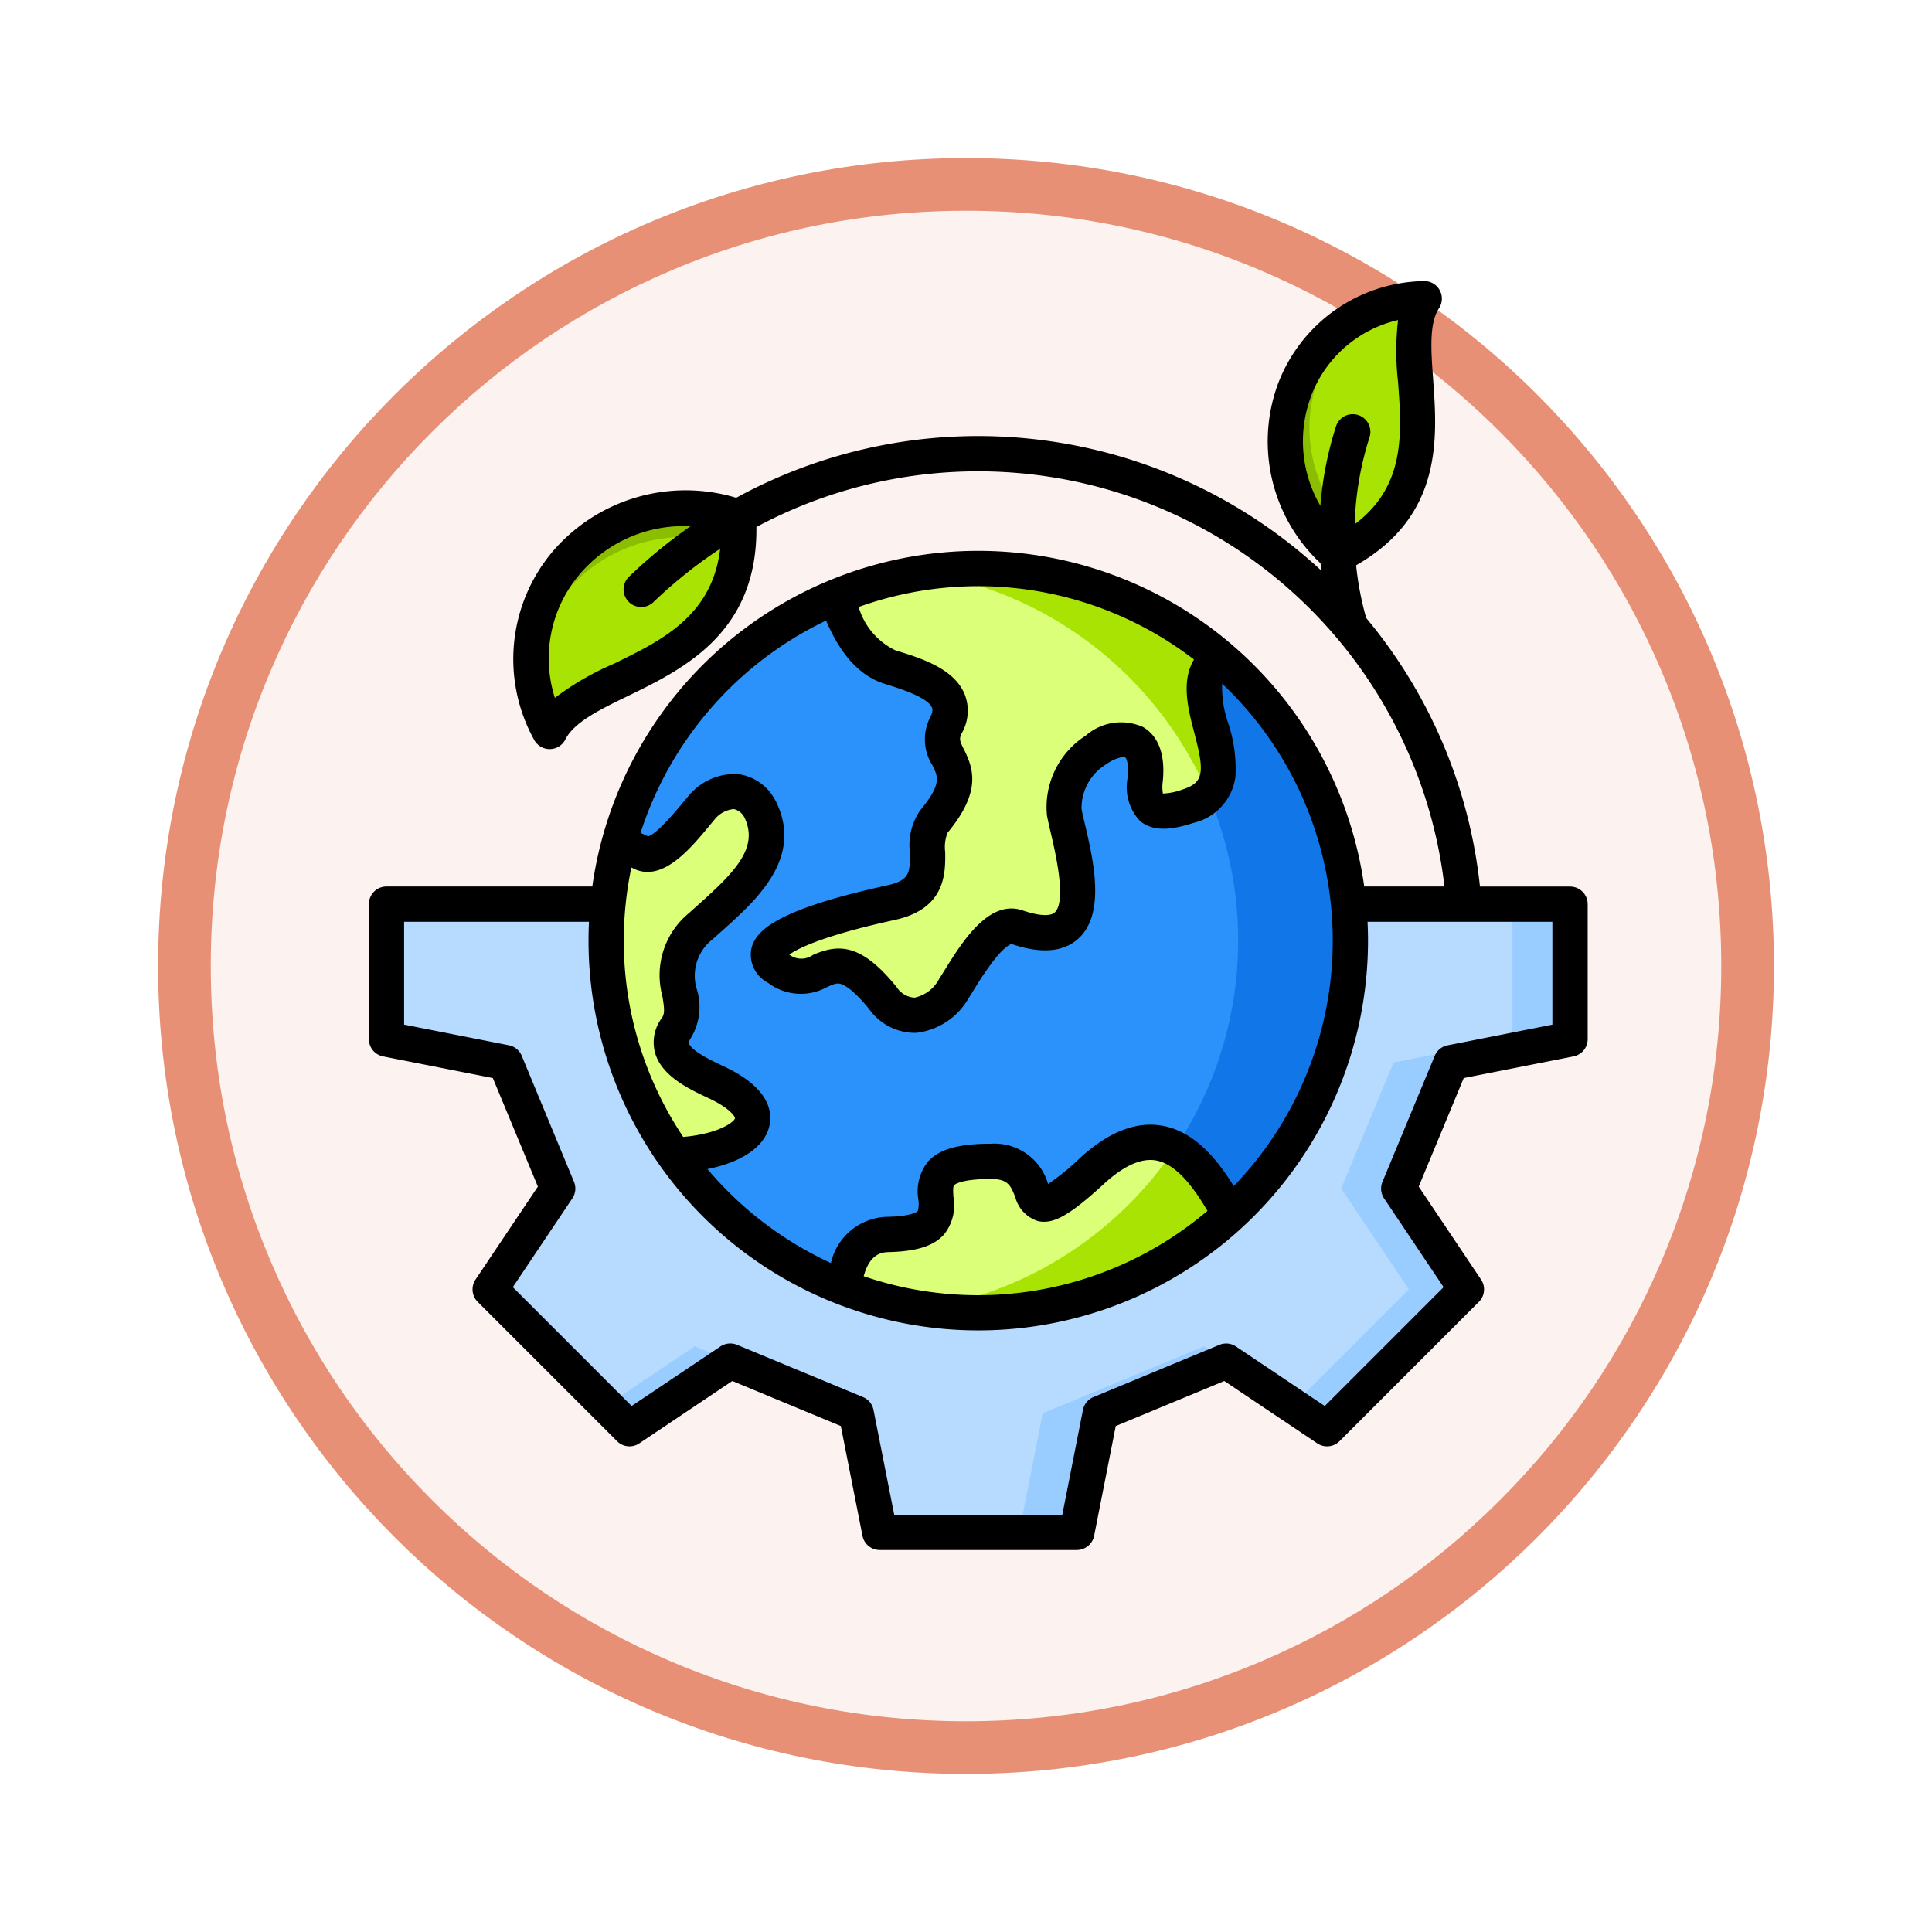 <svg xmlns="http://www.w3.org/2000/svg" xmlns:xlink="http://www.w3.org/1999/xlink" width="110" height="110" viewBox="0 0 110 110">
  <defs>
    <filter id="Trazado_982547" x="0" y="0" width="110" height="110" filterUnits="userSpaceOnUse">
      <feOffset dy="3" input="SourceAlpha"/>
      <feGaussianBlur stdDeviation="3" result="blur"/>
      <feFlood flood-opacity="0.161"/>
      <feComposite operator="in" in2="blur"/>
      <feComposite in="SourceGraphic"/>
    </filter>
  </defs>
  <g id="Grupo_1162592" data-name="Grupo 1162592" transform="translate(-4551 -2738)">
    <g id="Grupo_1162418" data-name="Grupo 1162418" transform="translate(3436.196 -3328.54)">
      <g id="Grupo_1158638" data-name="Grupo 1158638" transform="translate(-1.195 2772.54)">
        <g id="Grupo_1155734" data-name="Grupo 1155734" transform="translate(0 -1390)">
          <g id="Grupo_1154704" data-name="Grupo 1154704" transform="translate(0 1466)">
            <g id="Grupo_1150790" data-name="Grupo 1150790" transform="translate(3 2320)">
              <g id="Grupo_1154214" data-name="Grupo 1154214" transform="translate(79 -5809)">
                <g id="Grupo_1152583" data-name="Grupo 1152583" transform="translate(1043 6713)">
                  <g id="Grupo_1146973" data-name="Grupo 1146973" transform="translate(0 0)">
                    <g id="Grupo_1146954" data-name="Grupo 1146954">
                      <g transform="matrix(1, 0, 0, 1, -9, -6)" filter="url(#Trazado_982547)">
                        <g id="Trazado_982547-2" data-name="Trazado 982547" transform="translate(9 6)" fill="#fcf3f0">
                          <path d="M 46 90.5 C 39.992 90.5 34.164 89.324 28.679 87.003 C 23.38 84.762 18.621 81.553 14.534 77.466 C 10.446 73.379 7.238 68.62 4.996 63.321 C 2.676 57.836 1.5 52.008 1.5 46 C 1.5 39.992 2.676 34.164 4.996 28.679 C 7.238 23.38 10.446 18.621 14.534 14.534 C 18.621 10.446 23.38 7.238 28.679 4.996 C 34.164 2.676 39.992 1.5 46 1.5 C 52.008 1.5 57.836 2.676 63.321 4.996 C 68.62 7.238 73.379 10.446 77.466 14.534 C 81.554 18.621 84.762 23.38 87.004 28.679 C 89.324 34.164 90.5 39.992 90.5 46 C 90.5 52.008 89.324 57.836 87.004 63.321 C 84.762 68.62 81.554 73.379 77.466 77.466 C 73.379 81.553 68.62 84.762 63.321 87.003 C 57.836 89.324 52.008 90.5 46 90.5 Z" stroke="none"/>
                          <path d="M 46 3 C 40.194 3 34.563 4.136 29.263 6.378 C 24.143 8.544 19.544 11.644 15.594 15.594 C 11.644 19.544 8.544 24.143 6.378 29.263 C 4.136 34.563 3 40.194 3 46 C 3 51.806 4.136 57.437 6.378 62.737 C 8.544 67.857 11.644 72.455 15.594 76.405 C 19.544 80.355 24.143 83.456 29.263 85.622 C 34.563 87.863 40.194 89 46 89 C 51.806 89 57.437 87.863 62.737 85.622 C 67.857 83.456 72.456 80.355 76.406 76.405 C 80.356 72.455 83.456 67.857 85.622 62.737 C 87.864 57.437 89 51.806 89 46 C 89 40.194 87.864 34.563 85.622 29.263 C 83.456 24.143 80.356 19.544 76.406 15.594 C 72.456 11.644 67.857 8.544 62.737 6.378 C 57.437 4.136 51.806 3 46 3 M 46 -7.62939453125e-06 C 71.405 -7.62939453125e-06 92 20.595 92 46 C 92 71.405 71.405 92 46 92 C 20.595 92 0 71.405 0 46 C 0 20.595 20.595 -7.62939453125e-06 46 -7.62939453125e-06 Z" stroke="none" fill="#e89076"/>
                        </g>
                      </g>
                    </g>
                  </g>
                </g>
              </g>
            </g>
          </g>
        </g>
      </g>
    </g>
    <g id="green-earth_11226473" transform="translate(4558.034 2750.004)">
      <g id="Grupo_1162591" data-name="Grupo 1162591" transform="translate(14.978 5.032)">
        <path id="Trazado_1014595" data-name="Trazado 1014595" d="M79.189,106.817c-3.72-7.088,2.834-14.792,10.806-12.288C90.533,103.652,81.039,103.132,79.189,106.817Z" transform="translate(-69.934 -82.174)" fill="#8bbd00" fill-rule="evenodd"/>
        <path id="Trazado_1014596" data-name="Trazado 1014596" d="M79.445,112.1a9.166,9.166,0,0,1-1.027-3.352,8.744,8.744,0,0,1,9.647-7.693,7.829,7.829,0,0,0,2.2-.841C90.508,108.926,81.268,108.475,79.445,112.1Z" transform="translate(-70.191 -87.462)" fill="#a8e304" fill-rule="evenodd"/>
        <path id="Trazado_1014597" data-name="Trazado 1014597" d="M385.911,11.228c-7.5.3-10.689,9.241-4.914,14.543C388.661,21.929,383.785,14.46,385.911,11.228Z" transform="translate(-326.85 -11.228)" fill="#8bbd00" fill-rule="evenodd"/>
        <path id="Trazado_1014598" data-name="Trazado 1014598" d="M394.1,11.227a8.6,8.6,0,0,0-3.2.738,8.2,8.2,0,0,0-1.725,11.446,7.343,7.343,0,0,1,.35,2.185c7.186-3.889,2.486-11.185,4.58-14.368Z" transform="translate(-335.038 -11.227)" fill="#a8e304" fill-rule="evenodd"/>
        <path id="Trazado_1014599" data-name="Trazado 1014599" d="M71.854,251.489a17.26,17.26,0,1,1-34.274,0H21.029v7.685L27.8,260.51l2.975,7.172L26.93,273.42l7.932,7.932L40.6,277.5l7.172,2.975,1.336,6.774H60.326l1.336-6.774,7.172-2.975,5.738,3.848L82.5,273.42l-3.848-5.738,2.975-7.172,6.774-1.336v-7.685H71.853Z" transform="translate(-21.029 -217.047)" fill="#9cf" fill-rule="evenodd"/>
        <path id="Trazado_1014600" data-name="Trazado 1014600" d="M85.129,259.174l-6.774,1.336-2.975,7.172,3.848,5.738-6.618,6.618-5.03-3.373-9.195,3.814-1.336,6.774H49.107l-1.336-6.774-9.2-3.814-5.03,3.373-6.618-6.618,3.848-5.738L27.8,260.51l-6.774-1.336v-7.685H37.579a17.26,17.26,0,1,0,34.274,0H85.129v7.685Z" transform="translate(-21.028 -217.047)" fill="#b6dbff" fill-rule="evenodd"/>
        <path id="Trazado_1014601" data-name="Trazado 1014601" d="M135.179,270.8a17.517,17.517,0,0,1-1.812.094,17.33,17.33,0,0,1-17.33-17.33,17.5,17.5,0,0,1,.123-2.076h2.809a17.274,17.274,0,0,0,16.21,19.312Z" transform="translate(-102.417 -217.047)" fill="#7986bf" fill-rule="evenodd"/>
      </g>
      <circle id="Elipse_11846" data-name="Elipse 11846" cx="21.216" cy="21.216" r="21.216" transform="translate(18.653 41.552) rotate(-45)" fill="#1176e8"/>
      <path id="Trazado_1014602" data-name="Trazado 1014602" d="M126,161.618a21.219,21.219,0,0,1,0-41.95,21.219,21.219,0,0,1,0,41.95Z" transform="translate(-80.548 -99.09)" fill="#2a92fa" fill-rule="evenodd"/>
      <path id="Trazado_1014603" data-name="Trazado 1014603" d="M196.423,131.5c4.258-1.371-1.081-6.639,1.82-8.461a21.242,21.242,0,0,0-21.9-3.47c.643,1.955,1.629,3.556,3.065,4,1.558.484,4.242,1.264,3.215,3.31-1,1.992,2.06,2.176-.7,5.5-1.041,1.256.845,3.882-2.415,4.617-.829.187-9.228,1.928-6.472,3.75,2.593,1.714,2.759-2.276,5.983,1.7,1.356,1.674,3.028,1,4.042-.544.708-1.079,2.254-3.967,3.594-3.507,5.231,1.8,3.091-4.466,2.7-6.549-.574-3.069,5.084-6.528,4.616-1.867-.19,1.9.663,2.092,2.449,1.517Z" transform="translate(-135.795 -97.616)" fill="#a8e304" fill-rule="evenodd"/>
      <path id="Trazado_1014604" data-name="Trazado 1014604" d="M196.424,132.965a2.814,2.814,0,0,0,1.141-.643,21.242,21.242,0,0,0-16.322-12.66,21.241,21.241,0,0,0-4.9,1.372c.643,1.955,1.629,3.556,3.065,4,1.558.484,4.242,1.264,3.215,3.31-1,1.992,2.06,2.176-.7,5.5-1.041,1.256.845,3.882-2.415,4.617-.829.187-9.228,1.928-6.472,3.75,2.593,1.714,2.759-2.276,5.983,1.7,1.356,1.674,3.028,1,4.042-.544.708-1.079,2.254-3.967,3.594-3.507,5.231,1.8,3.091-4.466,2.7-6.549-.574-3.069,5.084-6.528,4.616-1.867-.19,1.9.663,2.092,2.449,1.517Z" transform="translate(-135.796 -99.085)" fill="#dbff78" fill-rule="evenodd"/>
      <path id="Trazado_1014605" data-name="Trazado 1014605" d="M111.873,227.368c4.183-.168,6.326-2.308,2.407-4.151-1.232-.58-3.362-1.535-2.277-3.107,1.057-1.532-1.261-3.377,1.4-5.807,1.983-1.81,4.725-3.881,3.371-6.649-.928-1.54-2.388-1.177-3.4-.016-.71.81-2.321,3.02-3.376,2.485a4.236,4.236,0,0,0-1.29-.449,21.254,21.254,0,0,0,3.167,17.7Z" transform="translate(-80.549 -173.585)" fill="#dbff78" fill-rule="evenodd"/>
      <path id="Trazado_1014606" data-name="Trazado 1014606" d="M216.664,347.813c-4.967,4.554-1.92-.543-5.766-.543-6.371,0-.06,4.015-5.826,4.167-1.847.049-2.405,1.658-2.562,3.039a21.244,21.244,0,0,0,22.016-4.16c-1.61-2.965-3.894-6.14-7.861-2.5Z" transform="translate(-161.515 -293.135)" fill="#a8e304" fill-rule="evenodd"/>
      <path id="Trazado_1014607" data-name="Trazado 1014607" d="M216.663,347.814c-4.967,4.553-1.92-.543-5.767-.543-6.371,0-.06,4.015-5.826,4.167-1.847.049-2.405,1.658-2.563,3.039a21.074,21.074,0,0,0,4.459,1.187,21.218,21.218,0,0,0,14.4-9.133C220.118,345.888,218.589,346.048,216.663,347.814Z" transform="translate(-161.514 -293.135)" fill="#dbff78" fill-rule="evenodd"/>
      <path id="Trazado_1014608" data-name="Trazado 1014608" d="M81.352,46.335l-5.965,1.177a1,1,0,0,0-.734.6l-2.975,7.174a1,1,0,0,0,.093.943l3.388,5.054-6.766,6.767-5.055-3.389a1.006,1.006,0,0,0-.943-.095L55.224,67.54a1.007,1.007,0,0,0-.6.733l-1.175,5.966h-9.57L42.7,68.273a1,1,0,0,0-.6-.733l-7.174-2.976a1.008,1.008,0,0,0-.943.095L28.93,68.048l-6.766-6.767,3.388-5.054a1,1,0,0,0,.095-.943L22.672,48.11a1,1,0,0,0-.732-.6l-5.966-1.177V40.479H26.5c-.017.355-.026.714-.026,1.074a22.19,22.19,0,1,0,44.381,0c0-.36-.01-.719-.027-1.074H81.352ZM28.914,37.387a20.277,20.277,0,0,0-.432,4.166,20.068,20.068,0,0,0,3.384,11.176c2.087-.187,2.924-.884,2.947-1.067,0-.084-.259-.556-1.485-1.132l-.079-.037C32.2,50,30.618,49.256,30.255,47.913a2.306,2.306,0,0,1,.4-1.964c.169-.247.139-.552.023-1.243A4.565,4.565,0,0,1,32.2,39.979c.176-.161.357-.323.542-.488,2.1-1.876,3.416-3.236,2.619-4.93a.9.9,0,0,0-.619-.5,1.6,1.6,0,0,0-1.144.663c-.088.1-.194.227-.307.366-.876,1.052-2.123,2.549-3.455,2.55a1.78,1.78,0,0,1-.817-.2c-.037-.02-.072-.036-.108-.053ZM47.255,56.156A2.673,2.673,0,0,1,46.7,58.3c-.587.639-1.545.943-3.109.985-.347.009-1.092.03-1.448,1.374a20.157,20.157,0,0,0,19.57-3.722c-.788-1.345-1.786-2.678-2.946-2.872-.837-.139-1.83.31-2.949,1.338-1.964,1.8-2.877,2.313-3.759,2.116a1.941,1.941,0,0,1-1.29-1.373c-.268-.66-.416-1.023-1.388-1.023-1.711,0-2.061.32-2.094.356-.073.076-.052.424-.036.68ZM40,23.328A20.3,20.3,0,0,0,29.435,35.42c.14.059.281.124.429.195.324-.084.958-.692,1.888-1.808.128-.155.244-.292.341-.406a3.465,3.465,0,0,1,2.831-1.339,2.809,2.809,0,0,1,2.183,1.5.594.594,0,0,1,.043.077c1.567,3.205-1.111,5.6-3.066,7.348-.18.16-.356.317-.527.473a2.621,2.621,0,0,0-.9,2.913,3.432,3.432,0,0,1-.351,2.715c-.041.061-.139.215-.116.3.12.444,1.375,1.035,1.911,1.286l.08.037c2.471,1.162,2.776,2.463,2.6,3.347-.245,1.207-1.55,2.1-3.536,2.5a20.285,20.285,0,0,0,7.031,5.35,3.367,3.367,0,0,1,3.265-2.632c1.37-.036,1.654-.3,1.683-.334a1.673,1.673,0,0,0,.028-.663,2.709,2.709,0,0,1,.576-2.177c.643-.683,1.739-.987,3.556-.987a3.174,3.174,0,0,1,3.248,2.272l.008.021a13.483,13.483,0,0,0,1.823-1.486c1.6-1.467,3.16-2.085,4.638-1.838,1.8.3,3.086,1.787,4.11,3.445a20.148,20.148,0,0,0-.661-28.609,6.178,6.178,0,0,0,.347,2.259,8.174,8.174,0,0,1,.41,3.031,3.119,3.119,0,0,1-2.385,2.637c-1.032.332-2.2.581-3.035-.094a2.8,2.8,0,0,1-.717-2.476c.083-.833-.088-1.123-.136-1.153-.076-.043-.493-.031-1.1.395a2.912,2.912,0,0,0-1.389,2.537c.044.237.114.543.2.9.471,2.02,1.182,5.07-.389,6.488-.849.766-2.125.866-3.8.3-.06.016-.344.119-.883.771A17.034,17.034,0,0,0,48.447,44.3c-.125.2-.238.384-.336.533a3.957,3.957,0,0,1-2.98,1.968l-.142,0a3.208,3.208,0,0,1-2.533-1.347c-.9-1.115-1.416-1.382-1.64-1.442-.2-.053-.357,0-.762.182a3.08,3.08,0,0,1-3.346-.234,1.807,1.807,0,0,1-.976-1.879c.189-1.016,1.244-2.246,7.636-3.651l.136-.03c1.283-.29,1.279-.752,1.266-1.872a3.486,3.486,0,0,1,.593-2.4c1.229-1.481,1.015-1.91.691-2.559a2.755,2.755,0,0,1-.12-2.744c.176-.35.115-.495.095-.542-.254-.593-1.841-1.087-2.6-1.323l-.1-.032c-1.386-.43-2.5-1.641-3.328-3.6Zm20.946,2.217a20.155,20.155,0,0,0-19.093-2.989,4,4,0,0,0,2.071,2.458l.1.032c1.366.424,3.238,1,3.856,2.453a2.571,2.571,0,0,1-.148,2.23c-.17.339-.129.444.122.946.567,1.137.963,2.44-.94,4.737a2.217,2.217,0,0,0-.132,1.1c.012,1.2.036,3.207-2.831,3.853l-.147.033c-4.017.883-5.426,1.611-5.9,1.95a1.139,1.139,0,0,0,1.351.016c1.532-.671,2.8-.587,4.765,1.834a1.3,1.3,0,0,0,1.016.6,2.068,2.068,0,0,0,1.4-1.066c.09-.137.193-.305.309-.491,1.006-1.62,2.527-4.067,4.446-3.409.886.305,1.568.35,1.821.12.692-.625.053-3.37-.22-4.542-.089-.379-.165-.705-.216-.983a4.832,4.832,0,0,1,2.206-4.547,3.056,3.056,0,0,1,3.267-.488c.616.36,1.311,1.188,1.121,3.085a2.259,2.259,0,0,0,.006.7,3.579,3.579,0,0,0,1.134-.236c1.222-.395,1.238-1.009.649-3.245-.334-1.271-.763-2.9-.015-4.146Zm6.641-14.926a6.97,6.97,0,0,1,4.98-4.4,15.421,15.421,0,0,0,0,3.536c.213,2.914.43,5.915-2.47,8.091a17.9,17.9,0,0,1,.846-4.958,1,1,0,0,0-1.912-.611,19.853,19.853,0,0,0-.887,4.52,7.3,7.3,0,0,1-.555-6.174Zm-39.744,15.2a15.725,15.725,0,0,0-3.285,1.912,7.406,7.406,0,0,1,1.383-7.007,7.763,7.763,0,0,1,6.038-2.774c.1,0,.2.006.3.009a28.771,28.771,0,0,0-3.5,2.871,1,1,0,0,0,1.39,1.448,26.8,26.8,0,0,1,3.8-3.039c-.456,3.834-3.33,5.227-6.123,6.58ZM82.355,38.472H77.229a28.586,28.586,0,0,0-6.478-15.291,17.694,17.694,0,0,1-.573-3C75.127,17.356,74.8,12.9,74.563,9.6c-.12-1.641-.234-3.192.333-4.052A1,1,0,0,0,74.018,4,9.047,9.047,0,0,0,65.7,9.929a9.5,9.5,0,0,0,2.453,10.139c.012.139.024.276.04.414l-.028-.027a28.753,28.753,0,0,0-33.282-4.118,9.969,9.969,0,0,0-10.485,3.1,9.492,9.492,0,0,0-1.025,10.673,1,1,0,0,0,.889.537h.008a1,1,0,0,0,.888-.553c.5-.988,1.982-1.707,3.556-2.469C31.846,26.1,36.1,24.045,36.032,18A26.732,26.732,0,0,1,75.207,38.471H70.64a22.19,22.19,0,0,0-43.951,0H14.969a1,1,0,0,0-1,1V47.16a1,1,0,0,0,.81.983l6.247,1.233,2.565,6.18-3.55,5.293a1.006,1.006,0,0,0,.123,1.269l7.934,7.933a1,1,0,0,0,1.269.123l5.292-3.549,6.18,2.564,1.233,6.248a1,1,0,0,0,.984.81h11.22a1.006,1.006,0,0,0,.985-.81l1.231-6.248,6.18-2.564,5.292,3.549a1,1,0,0,0,1.269-.123l7.934-7.933a1,1,0,0,0,.124-1.269l-3.549-5.293,2.563-6.18,6.248-1.233a1,1,0,0,0,.809-.983V39.475a1,1,0,0,0-1-1Z" transform="translate(0 0)" fill-rule="evenodd"/>
    </g>
  </g>
</svg>

